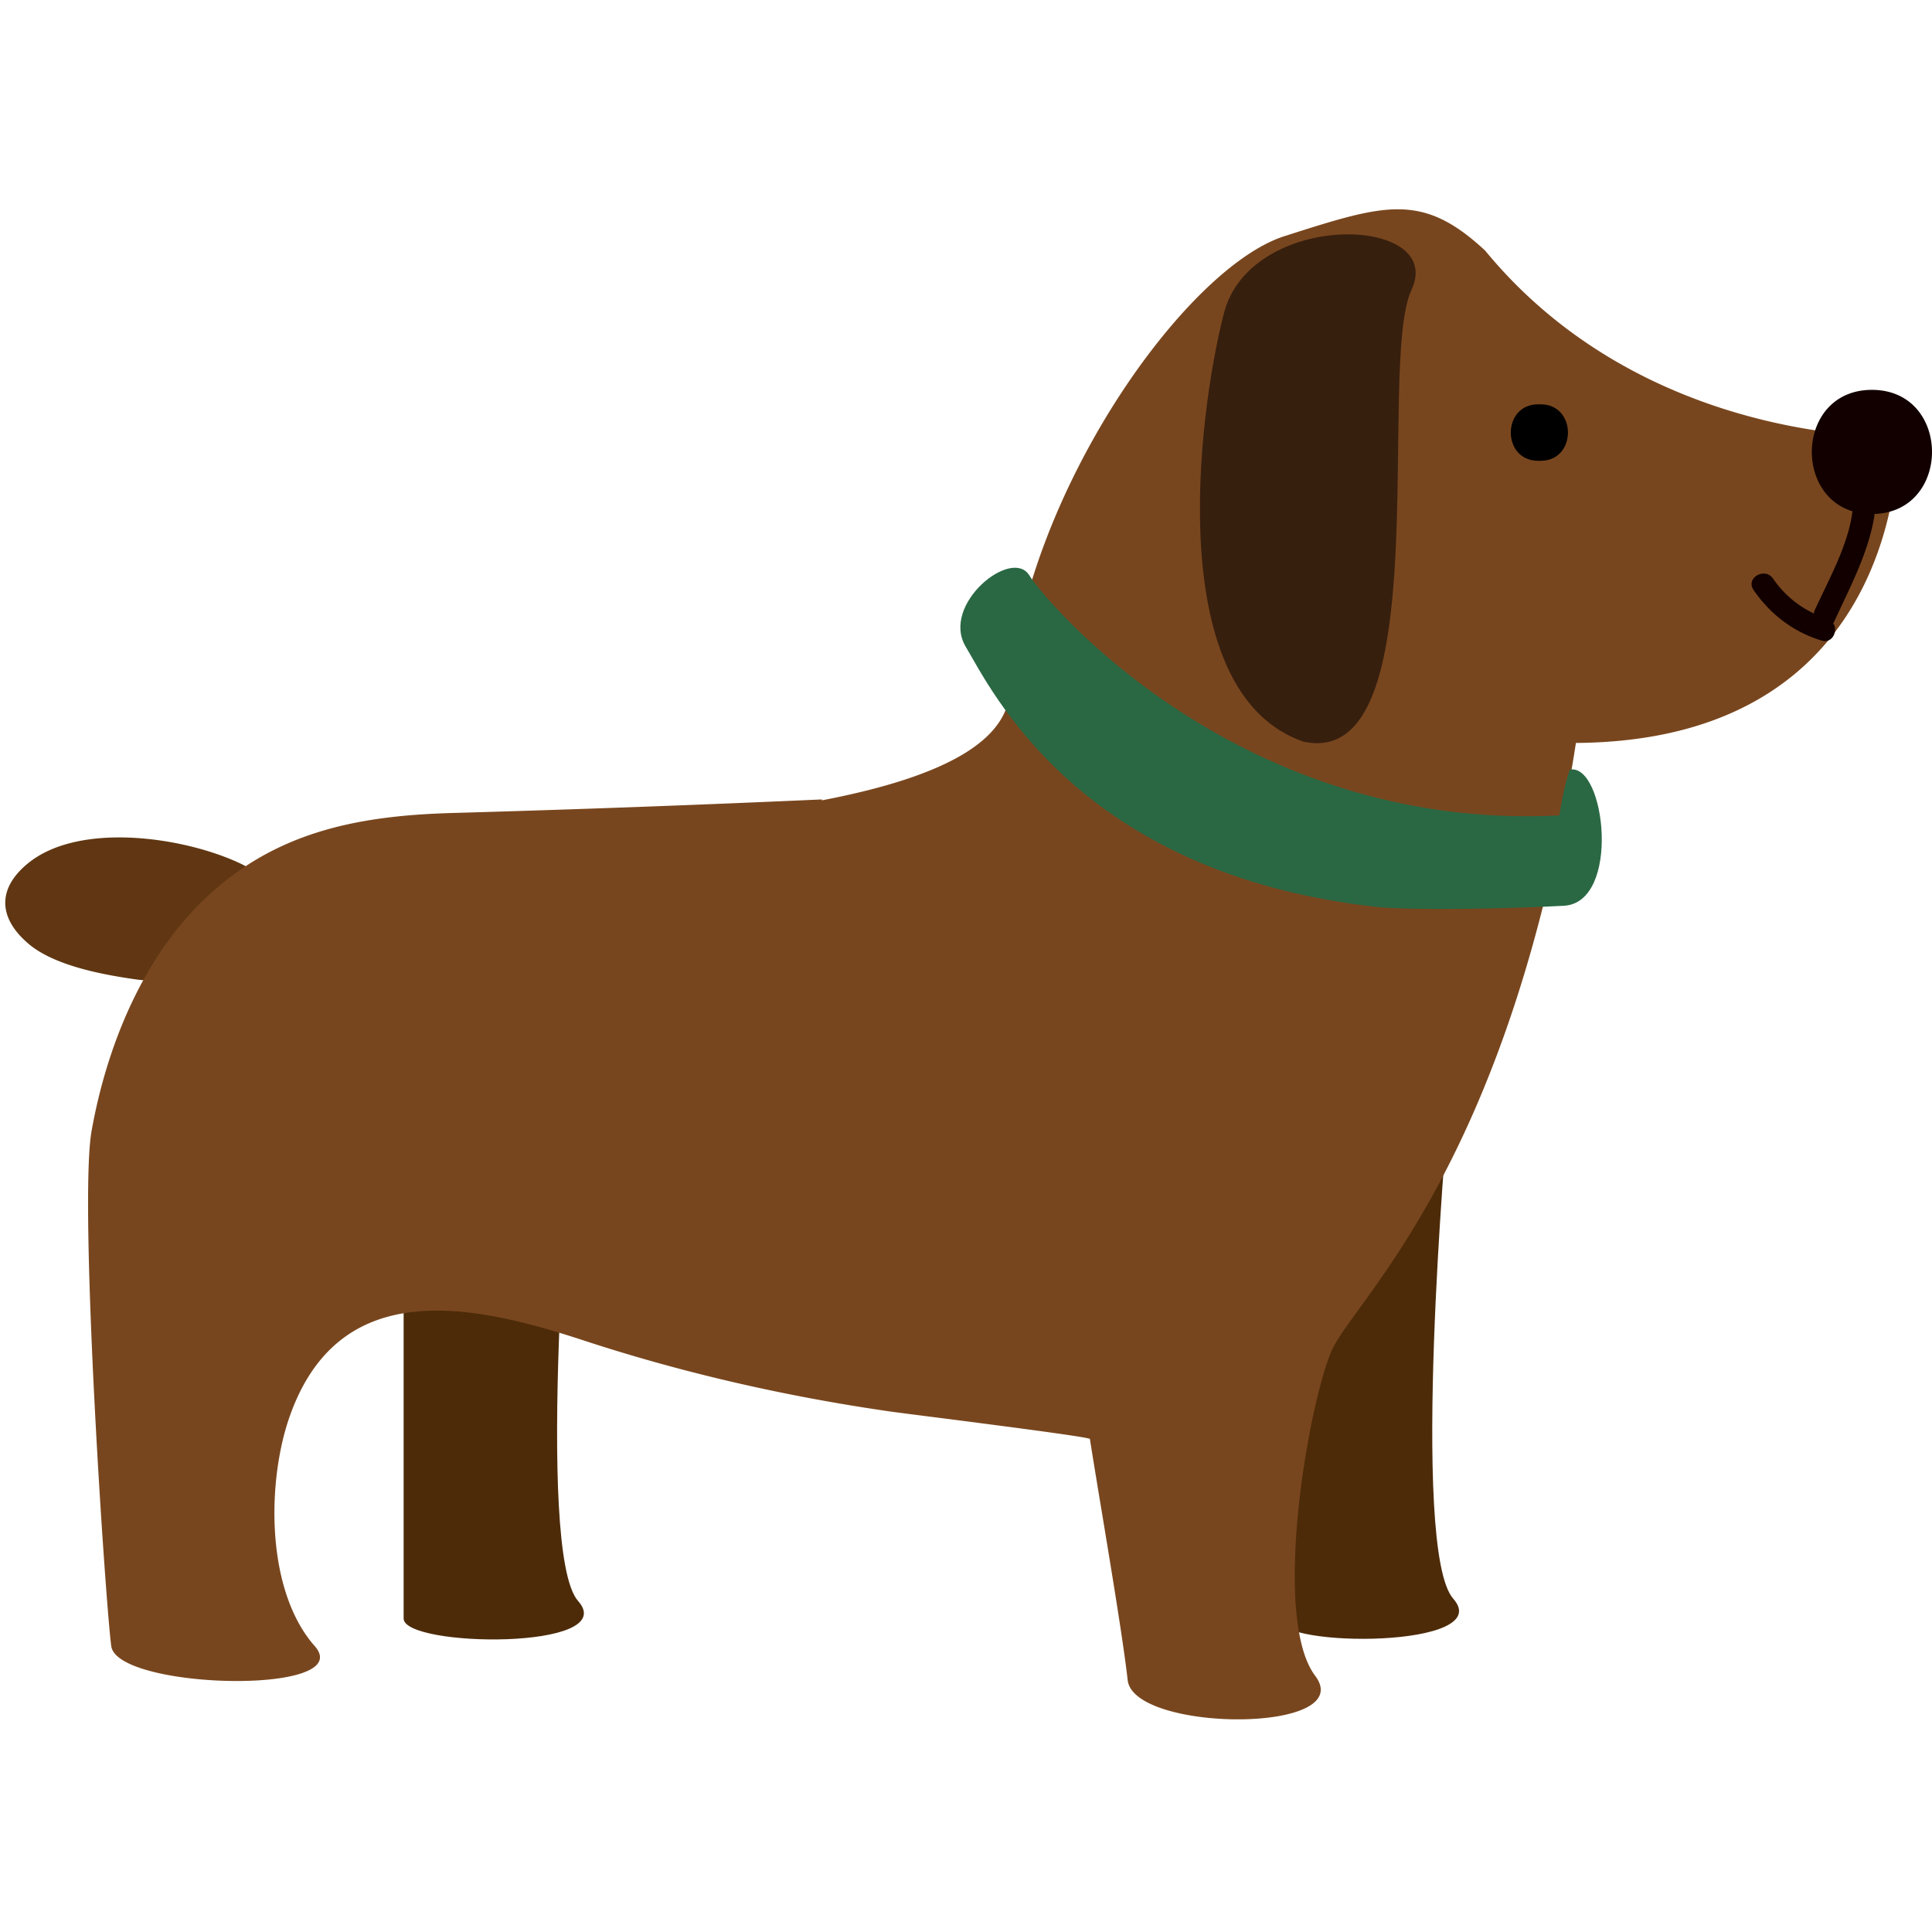 <svg xmlns="http://www.w3.org/2000/svg" width="120" height="120"><g fill="none" fill-rule="evenodd"><path fill="#603712" d="M1.732 53.628c3.18-2.605 9.7-1.65 13.21.011 1.71.81 2.518 2.229 1.384 3.52-.509.578-1.431 1.017-2.442 1.201a2.72 2.72 0 0 1-.714.705c-.087.21-.198.412-.353.587-.914 1.04-2.649 1.423-4.358 1.182-2.334-.327-5.158-.91-6.695-2.22-1.857-1.582-1.963-3.404-.032-4.986"/><path fill="#4D2B09" d="M89.9 69.706s-2.341 26.528.366 29.596c2.709 3.067-10.837 3.067-10.837 1.263V72.051l10.47-2.345zm-54.358-.038s-2.341 26.71.366 29.775c2.709 3.068-10.838 2.89-10.838 1.086V72.014l10.472-2.346z"/><path fill="#78461E" d="M5.688 70.246c.9-5.043 3.011-10.385 6.674-14.067 4.407-4.431 9.626-5.506 15.686-5.681a1389.72 1389.72 0 0 0 23.001-.844v.057c6.759-1.297 11.41-3.348 11.667-6.713.935-12.226 10.845-26.349 17.074-28.333 6.229-1.986 8.53-2.753 12.457.902 10.019 12.18 25.636 11.55 25.636 11.55s.728 18.879-19.999 19.029C93.747 72.616 84.018 80.78 82.68 83.963c-1.444 3.428-3.701 16.513-.993 20.122 2.707 3.608-11.283 3.52-11.645.27-.362-3.247-1.803-11.49-2.346-14.978.004-.151-11.438-1.567-12.333-1.696-6.48-.929-12.932-2.393-19.153-4.437-6.992-2.296-15.167-3.966-18.224 4.753-1.412 4.026-1.492 10.785 1.562 14.245 2.707 3.07-12.276 2.707-12.638 0-.362-2.708-2.027-27.482-1.221-31.996"/><path fill="#000" d="M95.535 25.113h.156c2.263 0 2.263 3.507 0 3.507h-.156c-2.263 0-2.263-3.507 0-3.507"/><path fill="#2A6844" d="M85.432 56.322c2.149.24 8.15.13 11.703-.063 3.554-.196 2.584-8.838.38-8.459-.362.857-.662 2.849-.662 2.849-19.848 1.004-31.842-13.173-32.925-14.919-1.082-1.753-5.518 1.814-3.944 4.441 1.572 2.63 6.994 14.09 25.448 16.15"/><path fill="#371F0E" d="M87.668 18.013c2.184-4.657-9.985-5.019-11.65 1.448-1.664 6.468-3.744 23.603 4.937 26.604 8.482 1.841 4.529-23.396 6.713-28.052"/><path fill="#120000" d="M110.129 35.939a6.353 6.353 0 0 0 2.535 2.164c.01-.061.014-.121.042-.183.867-1.899 2.094-4.06 2.353-6.163-3.728-1.14-3.326-7.542 1.21-7.542 4.919 0 4.973 7.532.168 7.708-.323 2.312-1.561 4.61-2.519 6.704-.015.034-.038.05-.056.078.32.474-.042 1.292-.736 1.078-1.756-.54-3.17-1.63-4.209-3.136-.515-.747.702-1.448 1.212-.708"/></g></svg>